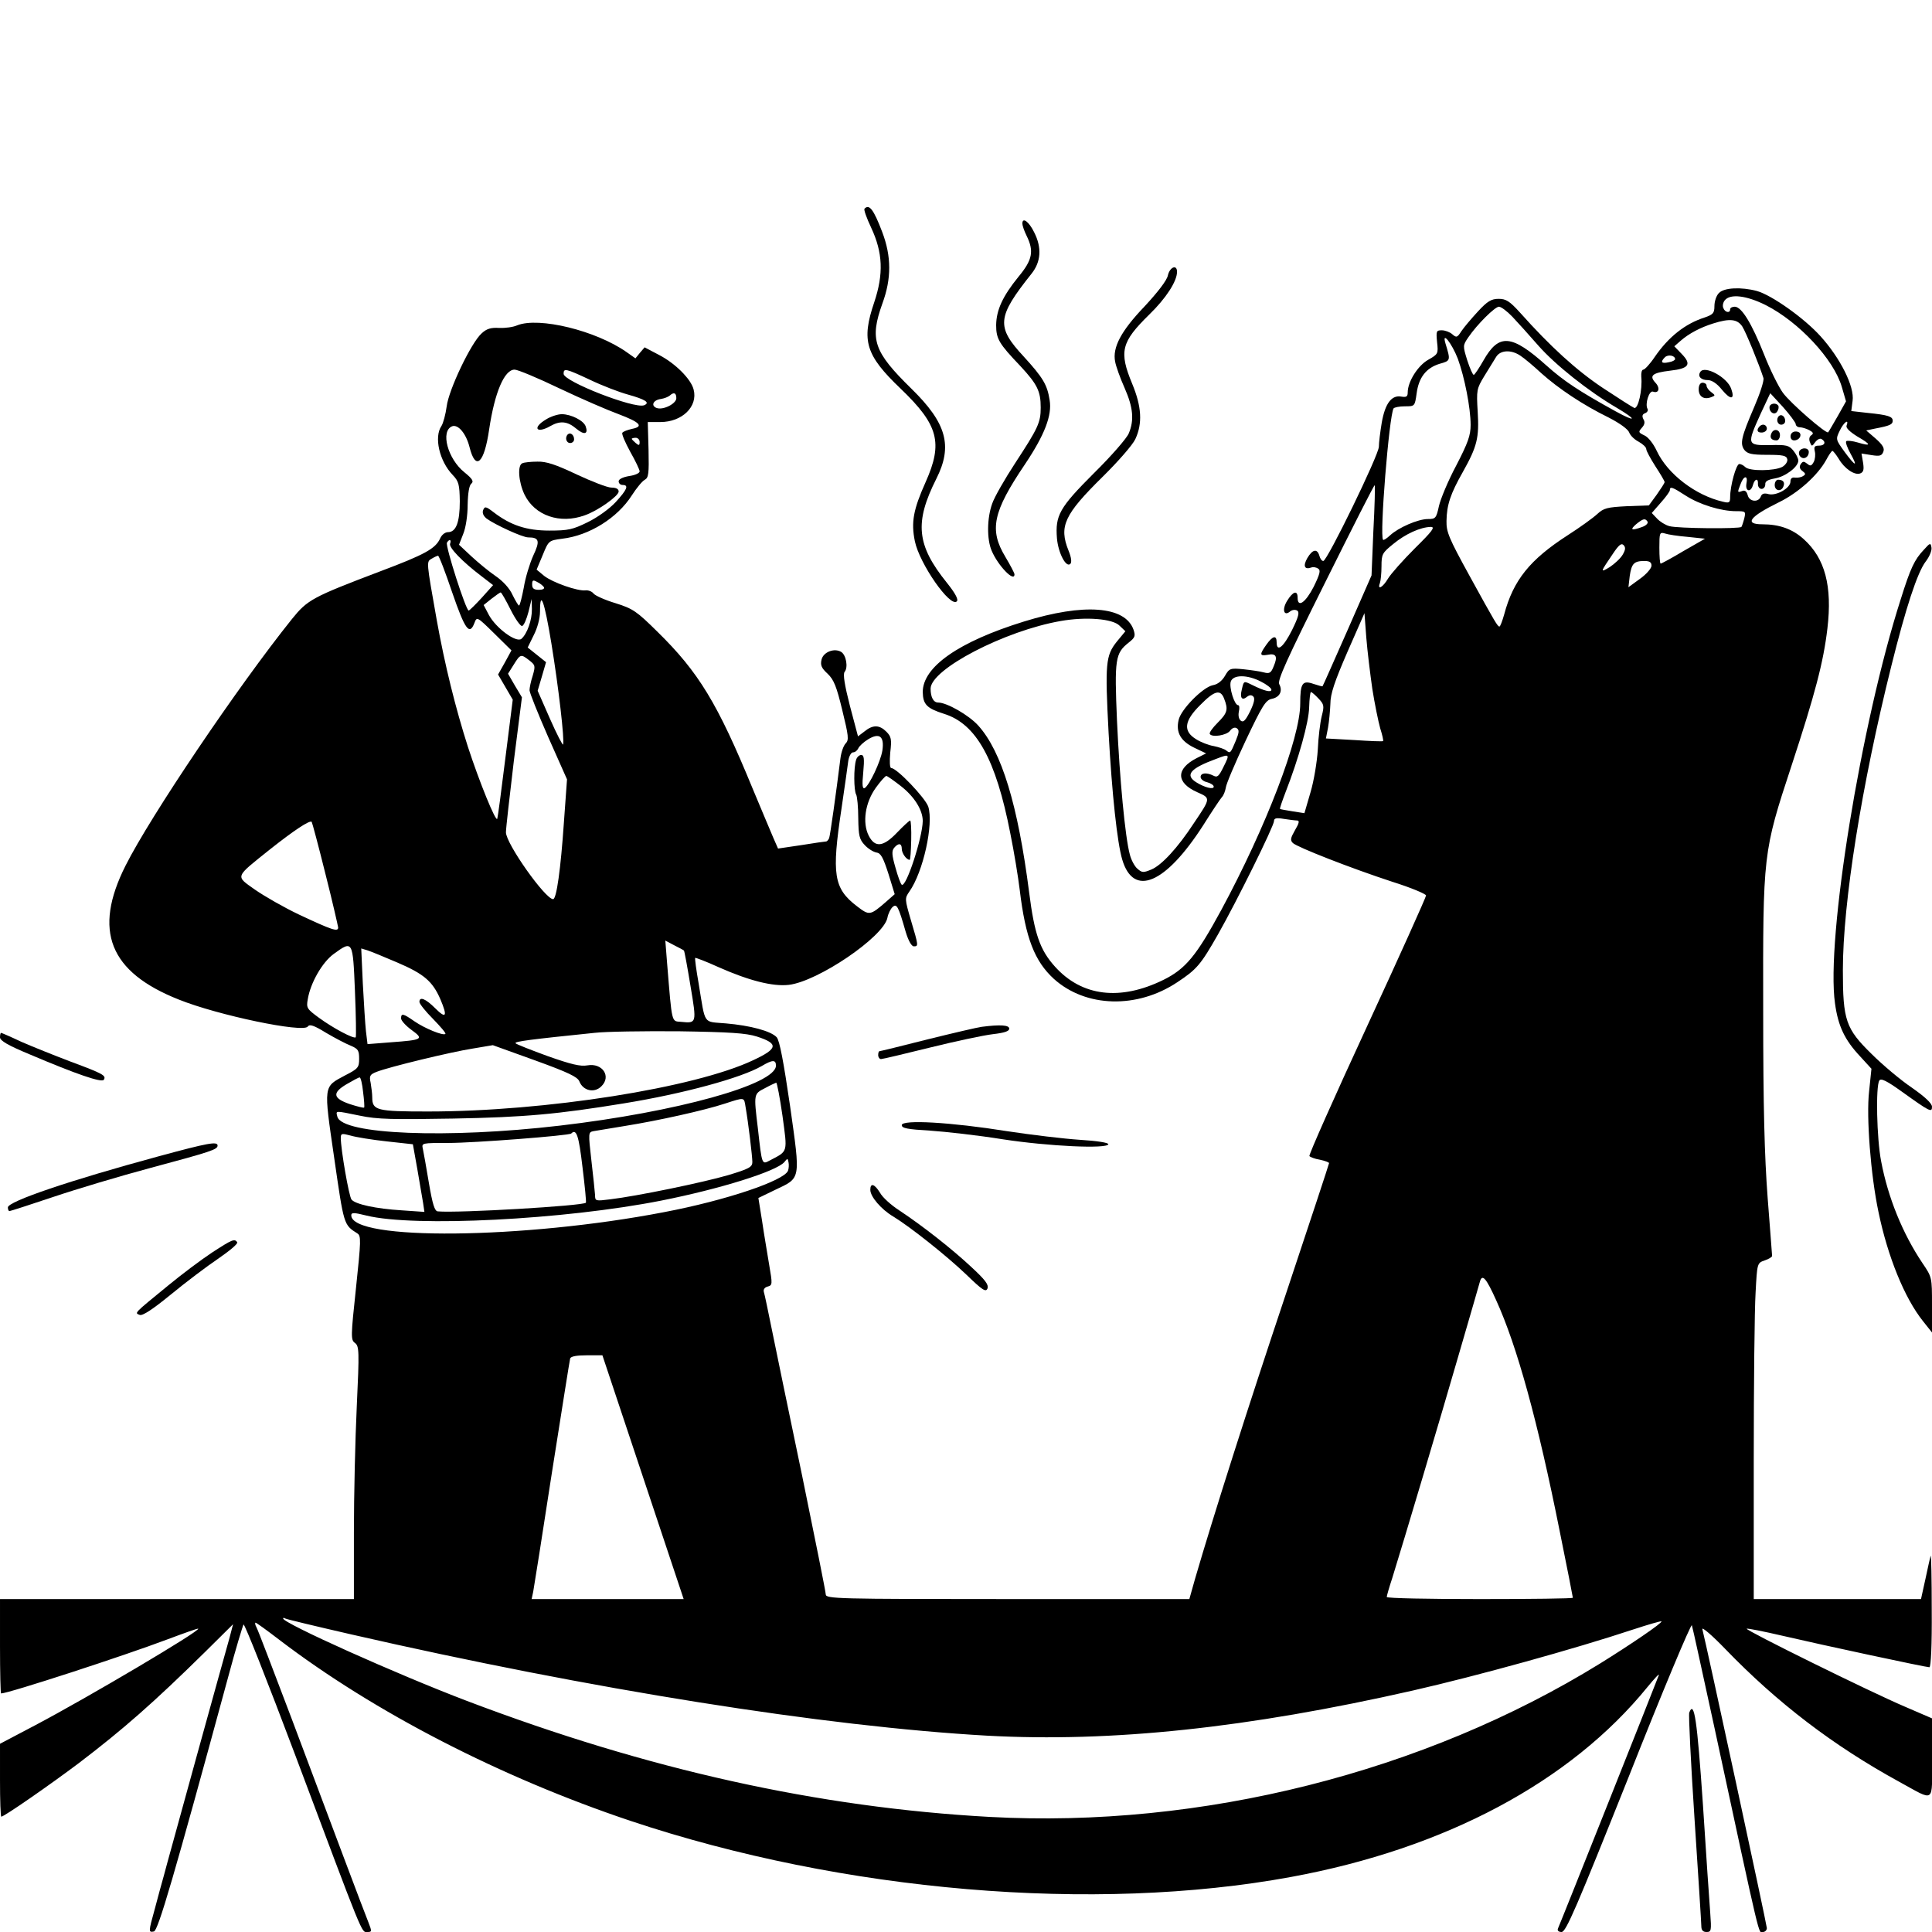 <?xml version="1.0" standalone="no"?>
<!DOCTYPE svg PUBLIC "-//W3C//DTD SVG 20010904//EN"
 "http://www.w3.org/TR/2001/REC-SVG-20010904/DTD/svg10.dtd">
<svg version="1.0" xmlns="http://www.w3.org/2000/svg"
 width="737pt" height="737pt" viewBox="0 0 737 737"
 preserveAspectRatio="xMidYMid meet">

<g transform="translate(0,737) scale(0.1,-0.1)"
fill="#000000" stroke="none">
<path d="M3298 6574 c-4 -3 8 -36 25 -72 45 -96 48 -177 12 -285 -50 -147 -33
-202 101 -330 144 -138 162 -206 95 -356 -47 -105 -56 -153 -41 -226 18 -86
135 -254 160 -229 7 7 -6 31 -38 71 -116 144 -124 230 -40 397 63 125 39 212
-95 343 -145 142 -160 188 -111 325 35 95 35 180 -1 274 -32 84 -49 107 -67
88z"/>
<path d="M3900 6517 c0 -7 7 -28 16 -46 29 -59 23 -92 -31 -157 -60 -74 -84
-126 -85 -184 0 -53 11 -71 92 -156 65 -70 78 -96 78 -159 0 -57 -10 -78 -97
-211 -40 -61 -80 -131 -88 -155 -20 -55 -21 -136 -2 -180 24 -57 87 -122 87
-90 0 5 -16 35 -35 67 -62 103 -48 171 75 353 75 112 104 187 94 245 -9 58
-25 85 -98 165 -107 115 -103 151 29 317 36 45 40 99 10 158 -20 41 -45 59
-45 33z"/>
<path d="M4455 6319 c-4 -19 -38 -63 -89 -118 -90 -94 -123 -157 -112 -211 3
-17 19 -62 36 -100 33 -75 37 -123 16 -173 -7 -18 -67 -87 -133 -152 -132
-132 -148 -161 -141 -249 5 -56 35 -113 51 -97 6 6 4 24 -7 51 -37 92 -16 137
129 280 59 58 116 123 126 145 28 60 24 124 -12 211 -51 123 -42 159 65 264
64 62 106 127 106 163 0 30 -28 18 -35 -14z"/>
<path d="M6557 6252 c-10 -10 -17 -32 -17 -50 0 -26 -5 -32 -37 -43 -75 -24
-138 -74 -191 -151 -18 -27 -38 -48 -43 -48 -6 0 -9 -12 -8 -27 5 -50 -12
-125 -27 -119 -7 3 -62 38 -121 77 -100 67 -198 156 -315 287 -39 43 -53 52
-81 52 -28 0 -43 -9 -79 -48 -24 -26 -53 -60 -63 -75 -16 -25 -19 -26 -35 -12
-9 8 -27 15 -40 15 -21 0 -22 -3 -18 -45 5 -44 4 -46 -33 -67 -40 -22 -79 -84
-79 -125 0 -16 -5 -19 -24 -16 -37 7 -62 -25 -75 -99 -6 -36 -11 -77 -11 -92
0 -31 -197 -436 -212 -436 -6 0 -12 9 -15 20 -8 28 -26 25 -46 -9 -17 -30 -11
-45 15 -36 7 3 19 1 26 -4 11 -6 7 -21 -17 -70 -31 -60 -61 -81 -61 -41 0 30
-18 24 -40 -12 -21 -34 -12 -61 12 -40 8 6 19 7 26 3 10 -6 6 -23 -19 -74 -33
-66 -59 -87 -59 -47 0 28 -15 25 -39 -9 -27 -38 -26 -44 4 -39 33 7 40 -6 24
-43 -10 -26 -16 -30 -38 -24 -14 4 -50 9 -78 12 -50 5 -54 3 -70 -25 -11 -19
-28 -33 -47 -36 -38 -8 -122 -93 -130 -133 -11 -47 8 -80 59 -105 l46 -22 -36
-18 c-80 -41 -79 -94 2 -130 52 -23 52 -22 -12 -117 -62 -95 -124 -162 -163
-178 -31 -13 -36 -12 -53 3 -11 9 -24 34 -29 54 -18 66 -39 291 -49 510 -10
236 -7 258 45 299 24 19 26 25 18 49 -32 90 -189 102 -418 31 -249 -77 -386
-173 -386 -269 1 -47 15 -62 81 -83 123 -38 198 -173 253 -456 14 -69 30 -166
36 -216 22 -184 57 -272 130 -339 122 -110 318 -115 471 -13 74 49 89 66 155
182 71 125 214 414 214 433 0 11 9 13 38 8 20 -3 43 -6 50 -6 10 0 8 -10 -8
-37 -17 -30 -19 -38 -8 -49 17 -16 221 -96 380 -148 70 -22 127 -46 128 -52 0
-6 -101 -231 -225 -499 -124 -268 -223 -491 -220 -495 3 -4 21 -11 40 -14 19
-4 35 -10 35 -13 0 -3 -74 -227 -164 -497 -145 -433 -278 -851 -347 -1088
l-22 -78 -693 0 c-654 0 -694 1 -694 18 0 9 -41 213 -90 452 -50 239 -102 491
-116 560 -14 69 -27 132 -30 141 -3 10 3 18 14 21 19 5 19 9 6 84 -7 44 -20
118 -27 167 l-14 87 64 31 c99 47 97 35 57 319 -25 171 -40 250 -51 263 -22
24 -101 45 -194 53 -89 8 -77 -10 -104 153 -9 51 -15 95 -13 97 2 1 42 -14 88
-35 117 -52 208 -75 269 -68 111 13 360 182 376 255 3 17 13 36 20 42 16 14
22 3 50 -95 10 -33 22 -55 31 -55 18 0 18 2 -11 99 -24 82 -24 84 -6 110 53
75 93 258 72 324 -12 34 -120 147 -141 147 -6 0 -7 25 -4 59 6 51 4 61 -15 80
-26 26 -51 27 -83 1 l-25 -19 -31 117 c-20 78 -27 121 -20 129 14 17 6 64 -13
76 -26 16 -68 0 -75 -29 -5 -21 -1 -32 23 -54 24 -23 34 -48 56 -139 24 -98
26 -114 13 -127 -8 -8 -17 -33 -20 -57 -17 -136 -39 -293 -43 -304 -3 -7 -8
-13 -12 -13 -3 0 -46 -6 -95 -14 l-88 -13 -18 41 c-10 23 -45 107 -79 188
-134 326 -206 444 -363 598 -79 78 -93 88 -160 109 -40 12 -78 29 -84 37 -6 8
-20 13 -30 12 -30 -4 -126 30 -158 55 l-29 24 23 55 c23 56 23 56 75 63 103
12 210 79 265 165 18 28 40 55 50 60 14 8 16 23 14 114 l-3 106 48 0 c83 0
144 59 127 124 -10 40 -70 100 -132 132 l-55 29 -18 -21 -17 -21 -34 24 c-117
82 -334 135 -417 102 -15 -7 -47 -11 -69 -10 -31 2 -48 -3 -67 -21 -40 -36
-125 -214 -133 -278 -4 -30 -13 -64 -20 -75 -29 -42 -8 -134 43 -187 23 -24
26 -36 27 -100 0 -80 -14 -118 -45 -118 -11 0 -24 -10 -30 -24 -18 -39 -57
-61 -230 -126 -258 -98 -276 -108 -335 -181 -207 -258 -540 -752 -635 -941
-125 -248 -62 -406 203 -511 149 -60 475 -128 492 -103 7 10 23 5 70 -24 34
-20 76 -42 94 -49 28 -12 32 -18 32 -50 0 -33 -4 -38 -53 -63 -84 -45 -83 -34
-42 -316 37 -256 36 -254 88 -287 15 -9 14 -28 -5 -208 -20 -187 -20 -198 -4
-210 16 -12 17 -29 7 -241 -6 -125 -11 -342 -11 -482 l0 -254 -675 0 -675 0 0
-180 c0 -99 2 -180 4 -180 28 0 470 144 634 206 64 24 117 43 118 41 9 -8
-422 -263 -623 -369 l-133 -70 0 -139 c0 -76 2 -139 5 -139 11 0 189 124 294
203 171 130 288 233 483 425 l107 106 -13 -50 c-8 -27 -64 -231 -126 -454 -61
-223 -118 -427 -125 -455 -8 -27 -23 -84 -34 -125 -25 -90 -25 -92 -4 -88 16
3 75 204 284 973 28 105 55 193 58 198 4 4 92 -219 196 -495 265 -706 253
-678 276 -678 18 0 18 2 4 38 -19 47 -130 343 -291 772 -70 184 -130 343 -136
353 -5 9 -6 17 -3 17 3 0 43 -29 90 -65 363 -277 845 -525 1340 -691 811 -271
1770 -352 2520 -214 588 108 1066 363 1360 725 27 33 46 53 43 45 -12 -33
-376 -948 -385 -967 -3 -8 3 -13 14 -13 17 0 57 94 256 592 129 326 238 586
241 578 3 -8 41 -184 86 -390 182 -845 167 -780 185 -780 8 0 15 7 15 15 0 12
-231 1083 -246 1140 -3 11 37 -23 88 -76 198 -205 411 -368 663 -506 139 -76
125 -86 125 90 l0 152 -102 44 c-132 56 -610 292 -605 298 3 2 64 -10 137 -27
150 -35 546 -120 560 -120 6 0 10 85 9 218 0 119 -2 213 -4 207 -2 -5 -11 -45
-20 -88 l-17 -77 -319 0 -319 0 0 528 c0 290 3 578 7 641 6 113 6 113 35 123
15 5 28 13 28 17 0 5 -8 104 -17 222 -12 160 -17 341 -17 714 -1 600 -1 603
108 934 89 271 122 395 137 524 19 161 -9 267 -90 340 -43 39 -93 57 -158 57
-71 0 -49 29 63 84 74 36 148 103 180 161 10 19 21 35 24 35 3 0 14 -14 24
-30 22 -38 61 -64 82 -56 13 5 15 15 11 41 l-6 35 38 -6 c31 -5 39 -3 45 12 6
14 -2 27 -29 51 l-36 31 33 7 c58 11 68 16 68 30 0 16 -16 22 -96 30 l-62 7 5
39 c8 54 -47 163 -122 246 -62 69 -186 157 -243 173 -60 16 -126 13 -145 -8z
m179 -46 c126 -64 259 -206 290 -312 l16 -55 -32 -57 c-18 -31 -34 -59 -36
-61 -7 -8 -145 112 -173 151 -16 22 -49 88 -72 147 -47 118 -85 180 -111 181
-10 0 -18 -4 -18 -10 0 -16 -20 -12 -26 5 -4 8 -1 22 6 30 21 25 82 18 156
-19z m-967 -44 c20 -21 64 -70 99 -110 65 -74 192 -175 300 -238 78 -46 75
-57 -5 -13 -138 76 -197 115 -263 174 -134 120 -182 124 -241 20 -17 -30 -34
-55 -37 -55 -4 0 -15 25 -25 56 -17 55 -17 56 4 87 34 50 102 117 117 117 8 0
31 -17 51 -38z m877 -37 c14 -21 65 -147 81 -197 3 -10 -13 -59 -35 -110 -50
-116 -55 -140 -38 -164 12 -15 27 -19 87 -19 61 0 74 -3 77 -17 2 -9 -7 -22
-19 -29 -30 -16 -125 -17 -141 -1 -7 7 -17 12 -23 12 -12 0 -35 -83 -35 -126
0 -21 -3 -24 -27 -18 -105 24 -212 106 -253 194 -13 28 -33 53 -47 59 -23 11
-24 13 -10 29 11 12 13 22 6 33 -6 12 -4 19 7 23 8 3 12 11 9 16 -11 18 6 72
21 66 22 -8 28 14 9 34 -25 27 -12 38 56 46 72 8 83 24 44 64 l-28 29 24 21
c32 28 76 51 124 66 63 20 92 17 111 -11z m-1085 -123 c26 -71 49 -188 49
-253 0 -40 -10 -68 -55 -155 -31 -58 -60 -128 -66 -155 -10 -46 -13 -49 -42
-49 -38 0 -113 -33 -144 -62 -13 -12 -25 -20 -27 -17 -14 15 23 472 40 501 3
4 22 8 43 8 38 0 38 0 45 49 8 61 36 97 87 113 43 12 43 12 23 78 -15 50 24 1
47 -58z m239 11 c14 -9 50 -39 80 -67 65 -58 157 -120 257 -169 43 -22 74 -45
78 -57 4 -11 20 -27 36 -35 16 -9 29 -21 29 -28 0 -7 16 -36 35 -66 19 -29 35
-56 35 -60 0 -4 -14 -25 -30 -48 l-30 -41 -84 -3 c-75 -4 -88 -7 -113 -30 -15
-14 -66 -51 -113 -81 -144 -93 -207 -171 -242 -302 -7 -25 -15 -46 -18 -46 -7
0 -15 13 -115 195 -78 142 -88 166 -87 208 1 61 15 103 62 186 55 98 63 131
57 230 -5 83 -4 88 25 136 17 28 37 60 45 73 16 27 58 29 93 5z m590 -13 c0
-4 -11 -10 -25 -12 -27 -6 -32 1 -14 19 12 12 39 7 39 -7z m-4255 -112 c82
-39 184 -83 225 -98 82 -31 97 -47 51 -56 -17 -4 -34 -10 -37 -15 -3 -5 11
-37 30 -72 20 -35 36 -69 36 -75 0 -7 -18 -15 -40 -18 -24 -4 -40 -12 -40 -20
0 -8 7 -14 15 -14 25 0 17 -18 -26 -65 -24 -26 -70 -59 -107 -77 -57 -28 -74
-32 -146 -32 -87 0 -148 20 -213 70 -30 23 -34 23 -40 8 -4 -11 1 -22 13 -32
31 -23 137 -72 159 -72 42 0 46 -13 19 -70 -13 -29 -30 -84 -36 -122 -7 -37
-15 -68 -18 -68 -3 0 -14 19 -25 41 -11 25 -37 53 -65 72 -25 17 -66 51 -92
75 l-47 44 16 41 c10 24 17 71 17 112 1 45 6 74 14 80 10 8 5 18 -26 43 -64
51 -93 158 -47 176 23 8 53 -28 66 -79 23 -93 56 -64 75 67 21 141 58 228 97
228 12 0 89 -32 172 -72z m116 33 c46 -22 111 -47 144 -56 68 -19 86 -31 62
-41 -38 -14 -307 91 -307 120 0 22 7 21 101 -23z m329 -70 c0 -21 -51 -47 -76
-37 -22 9 -12 30 17 34 13 2 28 8 34 13 15 14 25 11 25 -10z m4270 -98 c0 -7
7 -13 16 -13 8 0 25 -5 36 -11 15 -8 17 -13 8 -19 -8 -5 -10 -15 -6 -26 7 -18
8 -18 21 0 8 10 18 15 24 11 18 -11 12 -25 -10 -25 -17 0 -20 -4 -16 -22 3
-12 1 -30 -4 -40 -9 -16 -13 -17 -25 -7 -13 10 -17 10 -25 -2 -6 -9 -4 -18 7
-26 12 -9 13 -13 2 -19 -7 -5 -21 -7 -30 -6 -12 2 -18 -3 -18 -15 0 -25 -53
-55 -83 -48 -17 5 -26 2 -30 -9 -9 -24 -44 -20 -50 5 -4 15 -11 20 -21 16 -19
-7 -19 -6 -6 27 12 33 29 34 22 1 -5 -30 17 -35 25 -5 7 25 21 27 19 3 0 -10
6 -18 14 -18 8 0 14 8 14 17 -1 12 9 18 37 23 40 7 89 44 89 68 0 8 -8 25 -19
38 -16 20 -26 23 -90 21 -87 -1 -88 2 -35 119 l37 79 48 -52 c26 -29 48 -59
49 -65z m194 -7 c-3 -8 12 -23 41 -41 54 -31 55 -39 2 -23 -20 6 -40 8 -44 5
-4 -4 4 -25 16 -47 30 -54 19 -50 -23 7 -33 46 -34 47 -18 80 15 32 37 48 26
19z m-4604 -62 c0 -14 -3 -14 -15 -4 -8 7 -15 14 -15 16 0 2 7 4 15 4 8 0 15
-7 15 -16z m2799 -339 l-7 -170 -92 -210 c-51 -115 -93 -211 -95 -213 -1 -1
-16 3 -34 9 -43 15 -51 3 -51 -75 0 -131 -130 -470 -301 -787 -95 -175 -136
-225 -221 -267 -165 -81 -311 -63 -413 50 -58 64 -79 125 -99 283 -43 335
-105 538 -194 637 -36 40 -120 88 -153 88 -18 0 -29 20 -29 53 0 74 283 221
496 258 96 17 199 9 225 -18 l22 -21 -33 -40 c-42 -53 -45 -82 -31 -348 13
-235 33 -419 52 -483 43 -145 165 -93 309 131 32 51 64 99 71 107 7 7 13 24
15 36 1 13 35 93 75 178 64 135 77 156 100 161 31 6 43 30 29 56 -8 14 28 93
176 390 102 205 186 371 188 369 2 -2 0 -80 -5 -174z m1192 134 c53 -34 134
-59 192 -59 36 0 37 -1 31 -27 -4 -16 -9 -30 -11 -33 -7 -8 -245 -6 -275 3
-15 4 -36 17 -47 29 l-20 21 34 39 c19 21 35 43 35 48 0 16 10 12 61 -21z
m-146 -99 c3 -6 -6 -15 -20 -20 -41 -15 -49 -12 -24 10 27 22 35 24 44 10z
m-888 -102 c-46 -46 -92 -98 -102 -115 -20 -34 -42 -46 -31 -17 3 9 6 37 6 64
0 46 3 51 45 85 46 38 103 64 143 65 18 0 6 -16 -61 -82z m1041 44 l66 -7 -82
-47 c-45 -27 -84 -48 -87 -48 -3 0 -5 27 -5 61 0 56 1 60 21 54 11 -4 50 -10
87 -13z m-4721 -26 c-6 -14 47 -69 121 -125 l43 -33 -43 -48 c-24 -26 -46 -48
-50 -49 -10 -2 -90 247 -83 259 9 15 18 12 12 -4z m4473 -42 c-8 -14 -31 -35
-49 -47 -38 -23 -37 -21 12 51 22 33 32 41 40 33 9 -9 8 -18 -3 -37z m-4465
-144 c49 -142 66 -166 85 -116 9 24 10 24 75 -40 l66 -65 -25 -46 -26 -46 28
-48 28 -48 -28 -222 c-15 -122 -29 -227 -31 -232 -5 -16 -69 142 -112 274 -47
147 -88 311 -119 484 -40 226 -40 222 -19 234 10 6 21 11 24 11 4 0 28 -63 54
-140z m4575 102 c0 -10 -20 -33 -44 -50 l-44 -32 5 43 c7 47 16 57 56 57 20 0
27 -5 27 -18z m-4225 -82 c3 -6 -5 -10 -19 -10 -19 0 -26 5 -26 20 0 17 3 19
19 10 11 -5 23 -15 26 -20z m-127 -86 c18 -36 38 -64 44 -62 7 3 17 27 24 54
l12 49 1 -38 c1 -41 -18 -95 -40 -114 -20 -16 -97 41 -124 91 l-20 38 30 24
c17 13 32 24 35 24 3 0 20 -30 38 -66z m155 -126 c28 -171 51 -371 45 -388 -1
-5 -24 39 -50 98 l-47 107 16 54 16 55 -35 28 -35 28 23 47 c14 27 24 64 24
90 0 87 17 39 43 -119z m3132 -176 c9 -57 23 -125 30 -150 8 -25 13 -47 11
-49 -1 -2 -51 0 -110 4 l-108 6 8 41 c4 23 8 64 9 91 0 38 16 85 65 198 l65
148 7 -93 c4 -51 15 -140 23 -196z m-3216 109 c23 -18 24 -21 13 -59 -7 -21
-12 -46 -12 -55 0 -9 32 -89 71 -178 l72 -162 -12 -166 c-12 -175 -28 -291
-41 -291 -30 0 -180 212 -180 255 0 15 14 137 30 271 l31 244 -27 45 -26 45
22 35 c25 40 27 41 59 16z m2791 -81 c22 -11 40 -25 40 -31 0 -12 -29 -4 -73
18 -33 16 -32 17 -40 -18 -8 -31 1 -43 20 -27 9 7 17 8 24 1 7 -7 3 -25 -12
-56 -18 -36 -26 -44 -36 -36 -8 7 -10 21 -7 35 3 13 2 24 -3 24 -14 0 -35 68
-28 90 9 27 63 27 115 0z m-140 -66 c16 -41 12 -54 -25 -91 -19 -19 -33 -38
-30 -43 9 -14 64 -5 77 12 8 11 18 15 26 10 10 -7 9 -16 -4 -48 -20 -48 -21
-49 -36 -37 -7 6 -29 13 -48 17 -19 3 -50 15 -67 26 -51 31 -46 70 16 131 54
55 77 61 91 23z m360 1 c21 -22 22 -28 12 -67 -6 -24 -13 -81 -15 -128 -3 -47
-15 -120 -28 -163 l-23 -79 -45 7 c-25 4 -47 8 -48 9 -2 1 8 30 21 64 50 128
89 268 90 324 1 32 4 58 7 58 3 0 16 -11 29 -25z m-1664 -198 c-7 -43 -49
-131 -67 -143 -9 -5 -11 10 -6 59 5 54 3 67 -8 67 -7 0 -16 -8 -19 -18 -10
-29 -9 -118 0 -133 4 -7 8 -48 8 -90 1 -67 4 -81 25 -103 13 -14 33 -26 44
-28 17 -2 26 -19 46 -81 l24 -78 -34 -30 c-60 -52 -63 -52 -110 -16 -89 68
-97 121 -59 372 12 83 24 165 26 183 3 18 11 32 18 32 8 0 16 7 20 15 3 8 20
24 38 35 43 26 62 11 54 -43z m1302 -61 c-18 -37 -24 -43 -39 -35 -26 13 -49
11 -49 -5 0 -8 11 -17 25 -20 14 -4 25 -11 25 -17 0 -12 -35 -3 -67 17 -44 28
-22 53 76 89 52 20 53 19 29 -29z m-1231 -75 c51 -40 83 -91 83 -133 -1 -63
-63 -254 -80 -243 -4 2 -15 32 -24 65 -14 48 -15 64 -5 76 16 19 29 18 29 -4
0 -17 18 -42 30 -42 3 0 5 34 6 75 1 41 -1 75 -4 75 -3 0 -25 -20 -49 -45 -53
-56 -85 -60 -109 -13 -25 49 -14 126 27 183 18 25 36 45 40 45 4 0 29 -18 56
-39z m-2196 -333 c27 -106 48 -199 49 -206 0 -18 -23 -10 -149 49 -57 27 -132
70 -168 95 -76 54 -79 45 57 154 91 72 151 112 159 105 2 -3 26 -92 52 -197z
m1368 -294 c2 -2 13 -62 25 -135 24 -143 24 -143 -36 -137 -37 3 -34 -10 -53
221 l-7 89 34 -18 c18 -9 35 -18 37 -20z m-1255 -155 c4 -94 5 -173 3 -176 -7
-7 -85 34 -141 75 -45 33 -48 37 -42 70 10 62 55 141 99 173 73 53 73 52 81
-142z m160 110 c103 -44 136 -72 166 -141 28 -66 22 -76 -20 -34 -36 36 -60
46 -60 24 0 -7 23 -36 52 -65 28 -29 50 -54 47 -57 -8 -8 -79 21 -118 48 -43
30 -51 32 -51 11 0 -8 18 -28 40 -44 48 -35 43 -38 -79 -47 l-89 -7 -6 49 c-3
27 -8 109 -12 183 l-6 133 23 -7 c13 -4 64 -25 113 -46z m1373 -283 c84 -27
81 -46 -13 -90 -223 -106 -794 -196 -1241 -196 -196 0 -213 4 -213 54 0 13 -3
37 -6 55 -6 27 -3 32 22 42 48 19 284 76 367 89 l77 13 161 -58 c127 -46 162
-63 169 -80 14 -36 57 -46 84 -19 39 38 4 90 -53 80 -27 -5 -63 4 -151 35 -63
23 -119 45 -123 49 -8 7 58 15 301 40 42 5 187 7 322 6 195 -3 256 -7 297 -20z
m73 -111 c0 -72 -379 -177 -825 -229 -428 -50 -830 -34 -848 34 -6 24 -12 24
86 4 67 -14 125 -15 356 -11 274 5 400 17 651 58 228 37 447 97 525 142 42 25
55 25 55 2z m-1575 -100 c4 -31 6 -58 4 -60 -2 -2 -26 4 -54 13 -65 22 -69 43
-13 76 24 14 46 26 50 26 4 0 10 -25 13 -55z m1600 -92 c19 -141 22 -133 -47
-169 -32 -17 -31 -21 -47 122 -16 132 -16 131 27 153 20 11 40 20 43 21 3 0
14 -57 24 -127z m-141 35 c11 -63 26 -190 26 -211 0 -19 -13 -26 -93 -50 -96
-28 -348 -80 -449 -92 -56 -7 -58 -7 -58 16 -1 13 -7 73 -14 132 -12 106 -12
108 8 112 12 2 66 11 121 20 125 20 301 59 380 85 77 25 73 25 79 -12z m-1369
-132 l100 -11 17 -95 c9 -52 19 -110 22 -129 l5 -34 -87 6 c-98 6 -176 23
-191 41 -10 12 -41 192 -41 235 0 18 4 18 38 9 20 -6 82 -16 137 -22z m747
-98 c9 -73 15 -134 13 -136 -11 -12 -488 -40 -565 -33 -12 1 -20 27 -34 109
-10 59 -20 117 -23 130 -5 22 -4 22 97 22 99 0 461 28 469 36 20 20 29 -8 43
-128z m784 -14 c-15 -38 -236 -113 -473 -158 -534 -103 -1193 -110 -1193 -12
0 11 10 11 58 -1 182 -45 754 -16 1124 57 227 45 440 112 470 147 12 15 13 15
16 -1 2 -9 1 -24 -2 -32z m2701 -493 c80 -175 159 -462 243 -883 28 -137 50
-251 50 -253 0 -3 -160 -5 -355 -5 -195 0 -355 3 -355 8 0 4 9 36 21 72 45
145 181 601 253 850 43 146 79 273 82 283 9 28 24 10 61 -72z m-3254 -676
l155 -465 -290 0 -290 0 6 28 c3 15 35 218 71 452 37 234 68 431 70 438 3 8
25 12 64 12 l59 0 155 -465z m-1112 -600 c918 -210 1805 -351 2424 -386 475
-26 994 29 1624 172 246 56 618 159 841 233 58 19 106 33 108 31 5 -5 -117
-88 -233 -160 -673 -416 -1523 -630 -2329 -586 -654 36 -1304 180 -1996 443
-268 102 -700 296 -700 314 0 3 4 3 8 0 5 -3 118 -30 253 -61z"/>
<path d="M6486 5951 c-11 -17 3 -31 29 -31 15 0 35 -13 54 -37 33 -40 50 -38
35 4 -15 44 -102 91 -118 64z"/>
<path d="M6480 5885 c0 -28 20 -41 48 -30 16 6 16 7 0 19 -10 7 -18 18 -18 25
0 6 -7 11 -15 11 -9 0 -15 -9 -15 -25z"/>
<path d="M2083 5770 c-54 -32 -37 -56 17 -25 37 21 65 18 98 -10 31 -26 47
-21 36 9 -8 22 -56 46 -91 46 -15 0 -43 -9 -60 -20z"/>
<path d="M2166 5713 c-12 -12 -6 -33 9 -33 8 0 15 6 15 14 0 17 -14 28 -24 19z"/>
<path d="M1993 5603 c-20 -7 -15 -72 8 -120 39 -80 135 -113 229 -79 50 17
130 74 130 91 0 10 -10 15 -28 15 -15 0 -74 23 -132 50 -80 38 -116 50 -150
49 -25 0 -51 -3 -57 -6z"/>
<path d="M6750 5816 c0 -21 21 -31 30 -15 5 7 6 17 4 21 -9 14 -34 9 -34 -6z"/>
<path d="M6786 5783 c-12 -12 -6 -33 9 -33 8 0 15 6 15 14 0 17 -14 28 -24 19z"/>
<path d="M6706 5735 c-4 -10 1 -15 14 -15 11 0 20 7 20 15 0 8 -6 15 -14 15
-8 0 -16 -7 -20 -15z"/>
<path d="M6757 5716 c-7 -16 1 -26 20 -26 7 0 13 9 13 20 0 23 -25 27 -33 6z"/>
<path d="M6843 5723 c-18 -6 -16 -33 1 -33 19 0 31 19 20 30 -5 4 -15 5 -21 3z"/>
<path d="M6864 5649 c-3 -6 -2 -15 4 -21 13 -13 32 -2 32 18 0 16 -26 19 -36
3z"/>
<path d="M6770 5520 c0 -23 25 -27 33 -6 7 16 -1 26 -20 26 -7 0 -13 -9 -13
-20z"/>
<path d="M7339 5273 c-36 -38 -51 -70 -88 -188 -152 -473 -286 -1299 -251
-1543 12 -87 37 -139 96 -202 l43 -47 -9 -87 c-11 -95 6 -319 36 -460 35 -169
99 -327 169 -415 l35 -44 0 106 c0 104 0 105 -36 158 -76 113 -132 251 -158
389 -17 87 -21 286 -7 308 6 10 27 0 87 -43 106 -76 114 -80 114 -57 0 13 -27
38 -77 73 -43 29 -112 87 -154 129 -98 96 -109 128 -109 319 0 257 71 704 185
1161 55 221 99 356 131 398 14 18 24 42 22 53 -3 19 -5 19 -29 -8z"/>
<path d="M3745 3453 c-16 -2 -110 -24 -207 -48 -98 -25 -180 -45 -183 -45 -3
0 -5 -7 -5 -15 0 -8 5 -15 11 -15 6 0 90 20 187 44 97 24 205 47 240 51 43 5
62 11 62 21 0 14 -35 16 -105 7z"/>
<path d="M0 3413 c0 -13 31 -31 113 -65 179 -76 275 -109 283 -97 10 16 -2 23
-126 69 -63 24 -148 58 -189 76 -40 19 -75 34 -77 34 -2 0 -4 -8 -4 -17z"/>
<path d="M3440 3078 c0 -12 22 -16 108 -21 59 -4 184 -18 277 -33 176 -27 398
-37 403 -19 1 6 -43 13 -109 17 -61 4 -186 19 -278 33 -213 34 -401 45 -401
23z"/>
<path d="M605 2959 c-339 -92 -575 -172 -575 -195 0 -8 3 -14 6 -14 3 0 78 24
167 54 89 30 256 80 372 111 231 62 255 70 255 85 0 17 -37 10 -225 -41z"/>
<path d="M3320 2831 c0 -26 42 -75 88 -102 64 -39 204 -150 279 -222 62 -60
74 -67 80 -52 5 15 -9 33 -63 83 -74 69 -185 156 -274 215 -31 20 -64 50 -73
67 -21 34 -37 39 -37 11z"/>
<path d="M809 2592 c-41 -27 -117 -84 -169 -127 -132 -108 -127 -103 -107
-111 11 -4 48 20 119 78 57 47 138 108 181 137 42 29 75 56 72 62 -10 15 -19
11 -96 -39z"/>
<path d="M6444 837 c-3 -9 6 -191 20 -404 14 -213 26 -398 26 -410 0 -16 6
-23 20 -23 18 0 19 5 14 73 -3 39 -16 226 -28 415 -22 321 -33 398 -52 349z"/>
</g>
</svg>
